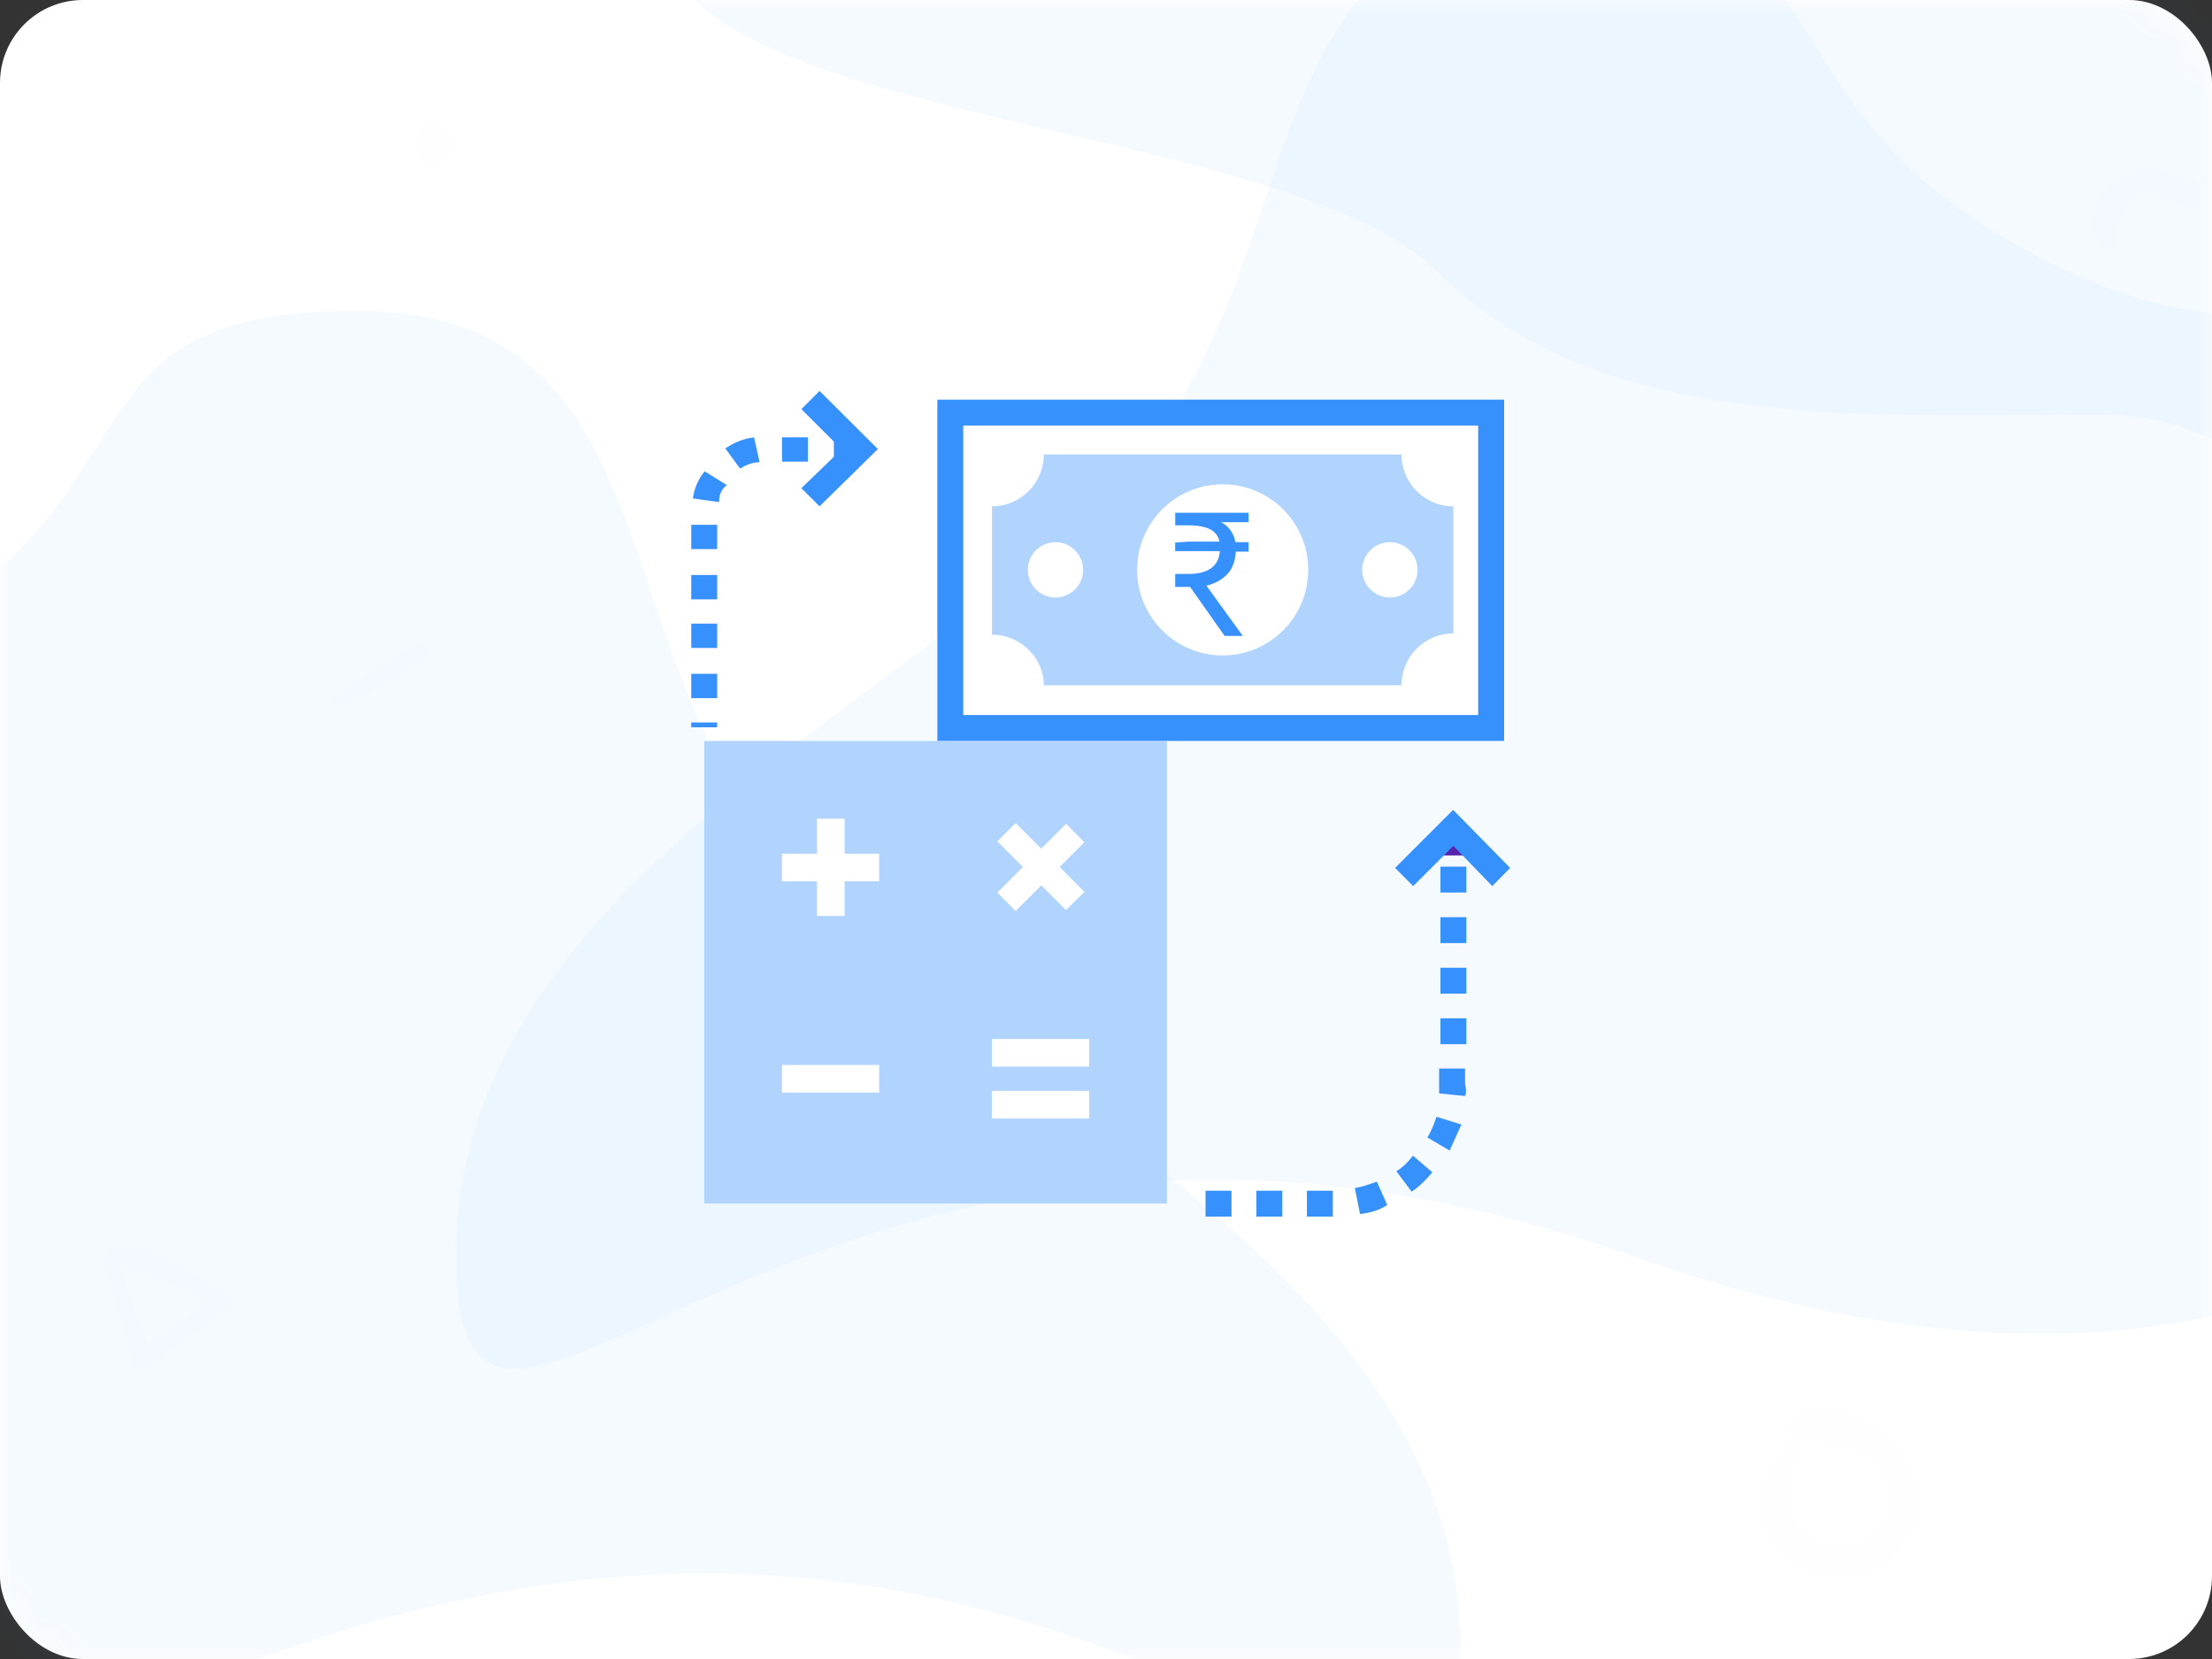 <svg xmlns="http://www.w3.org/2000/svg" xmlns:xlink="http://www.w3.org/1999/xlink" width="80" height="60"><rect width="100%" height="100%" fill="#333333" stroke="none"/><style><![CDATA[.B{fill:#fff}.C{mask:url(#B)}.D{fill-rule:nonzero}.E{fill:#3791fc}.F{opacity:.05}]]></style><defs><rect id="A" width="80" height="60" rx="3"/></defs><g fill="none" fill-rule="evenodd"><mask id="B" class="B"><use xlink:href="#A"/></mask><use xlink:href="#A" class="B"/><g class="D E C"><path d="M67.975 23.404c8.25 0 22.5 0 25.5-8.25S71.53 7.388 65.725 1.58s-15.17-5.177-24-5.177-7.158-9.734-14.25-8.25-.75 8.918-3 13.427v21.823h43.5z" transform="rotate(180 58.862 5.702)" class="F"/><path d="M10.286 59.675c29.448-10.47 42.536 13.088 42.536 0S37.116 40.043 29.263 32.19s-4.416-20.94-16.36-20.94-5.926 7.337-18.977 13.088-13.088 45.808 16.36 35.337z" class="F"/><path d="M59.036 45.425c29.448-10.47 42.536 13.088 42.536 0S85.866 25.793 78.013 17.94 73.597-3 61.653-3s-5.926 7.337-18.977 13.088S16.5.926 16.5 17.94s13.088 37.955 42.536 27.485z" transform="matrix(-1 0 0 1 118.071 0)" class="F"/></g><g fill="#b392db" class="C D"><path d="M103.45-6.644c-1.295 4.496-5.44 7.797-10.346 7.797A10.79 10.79 0 0 1 82.329-9.62c0-4.397 2.653-8.182 6.44-9.855v-4.567c-6.2 1.867-10.73 7.623-10.73 14.422 0 8.306 6.758 15.065 15.066 15.065 6.054 0 11.272-3.598 13.665-8.76l-1.7-3.342-1.617.014z"/></g><path fill="#3792fc" d="M12.277 25.617c1.06-.506 2.144-1.1 3.1-1.775.35-.252.005-.742-.363-.548-1.02.535-2.016 1.225-2.925 1.928-.187.14-.052.51.19.394zm3.92-20.873l-.06-.052c-.262-.234-.693-.278-.947 0s-.25.667 0 .947l.052.06c.234.265.72.257.955 0s.28-.706 0-.955zm60.3 4.077c.066-.43.053-.837.29-1.216.48-.752 1.16-.564 1.818-.232.67.338 1.304.54 2.03.226 1.138-.492 1.674-2.21.586-3.018-.35-.263-.7.17-.652.5.066.46.295.972-.1 1.366-.53.53-1.15.085-1.68-.154-.57-.257-1.178-.313-1.764-.075-1.012.41-1.75 1.783-.943 2.71.113.128.385.07.414-.1zm-11.74 43.42c-1.04 1-1.434 2.553-.444 3.756.933 1.132 2.744 1.368 3.91.468 2.82-2.176-.12-6.185-3.16-5.356-.564.153-.423.958.133.987.887.05 1.84.083 2.55.71.763.667.78 1.8.153 2.57-1.658 2.035-4.535-.962-2.794-2.786.224-.228-.116-.568-.348-.348zm-61.008-6.63l1.055 3.593c.088.286.36.378.607.208l2.86-2.036c.176-.14.138-.424-.035-.544C7.167 46.098 5.716 45.007 4.35 45c-.346-.004-.59.487-.236.688.55.318 1.21.43 1.8.674.678.282 1.352.614 1.952 1.04l.04-.593c-1.027.632-1.994 1.34-2.968 2.047l.575.116-1.306-3.508c-.1-.244-.515-.11-.448.148z" class="C D F"/><g class="C"><path d="M25.47 26.797h16.734V43.53H25.47z" class="B D"/><path fill="#b1d4ff" d="M25.47 26.797h16.734V43.53H25.47z"/><g class="D"><path d="M33.906 14.47H54.53v12.328H33.906z" class="B"/><path d="M54.4 26.797h-20.5V14.454h20.5v12.343zm-19.563-.937H53.46V15.39H34.836V25.86z" class="E"/><path fill="#b1d4ff" d="M35.875 22.953v-4.64a1.88 1.88 0 0 0 1.875-1.875h12.938a1.88 1.88 0 0 0 1.875 1.875v4.594a1.88 1.88 0 0 0-1.875 1.875H37.75c0-.984-.844-1.828-1.875-1.828z"/><g class="B"><circle cx="44.22" cy="20.61" r="3.094"/><circle cx="50.267" cy="20.61" r="1"/><circle cx="38.173" cy="20.61" r="1"/><path d="M29.547 29.61h1v3.516h-1z"/><path d="M28.28 30.875h3.516v1H28.28zm8.453 2.07l-.663-.663 2.485-2.485.663.663z"/><path d="M38.555 32.915L36.07 30.43l.663-.663 2.486 2.486zm-10.275 5.6h3.516v1H28.28zm7.595-.938h3.516v1h-3.516z"/><path d="M35.875 39.453h3.516v1h-3.516z"/></g><path fill="#5621ad" d="M52.094 29.937h1v1h-1z"/><g class="E"><path d="M48.203 44h-.937v-.937h.938V44zm-1.828 0h-.937v-.937h.938V44zm-1.828 0H43.6v-.937h.938V44zm4.64-.094L49 42.97c.28-.047.516-.14.797-.234l.375.844c-.28.188-.6.28-.984.328zm1.875-.797l-.562-.75c.234-.14.422-.328.6-.562l.703.6c-.234.28-.47.516-.75.703zm1.36-1.5l-.797-.47c.14-.234.234-.47.328-.75l.9.28-.422.938zm.563-1.97l-.937-.094v-.9h.938v.563c.047.188.047.328 0 .422zm.047-1.875h-.937v-.937h.938v.938zm0-1.828h-.937V35h.938v.938zm0-1.828h-.937v-.937h.938v.938zm0-1.828h-.937v-.938h.938v.938zm.938-.233l-1.406-1.453-1.454 1.453-.656-.657 2.1-2.1 2.062 2.1zm-28.032-5.742H25v-.176h.938v.176zm0-1.055H25v-.88h.938v.88zm0-1.816H25v-.88h.938v.88zm0-1.758H25v-.88h.938v.88zm0-1.816H25v-.88h.938v.88zm.068-1.7l-.947-.134c.047-.356.2-.713.426-.98l.805.5c-.2.134-.284.356-.284.623zm.746-1.23l-.52-.712c.33-.223.663-.356 1.04-.4l.2.9c-.284 0-.473.1-.7.223zm4.343-.234h-.937v-.88h.938v.88zm-1.875 0h-.937v-.88h.938v.88z"/><path d="M29.64 18.312l-.657-.656 1.454-1.406-1.454-1.453.657-.657 2.11 2.1z"/><path d="M44.947 23l-1.316-1.82c.303-.07.55-.206.742-.4s.3-.48.322-.83h.462v-.343h-.476a1.1 1.1 0 0 0-.182-.43.94.94 0 0 0-.336-.29h.994v-.343h-2.653V19H43c.308 0 .556.044.745.133s.31.24.36.455h-1.12l-.483.035v.308h1.617c-.023.28-.132.488-.325.623s-.46.203-.794.203h-.497v.47h.54L44.29 23h.658z"/></g></g></g></g></svg>